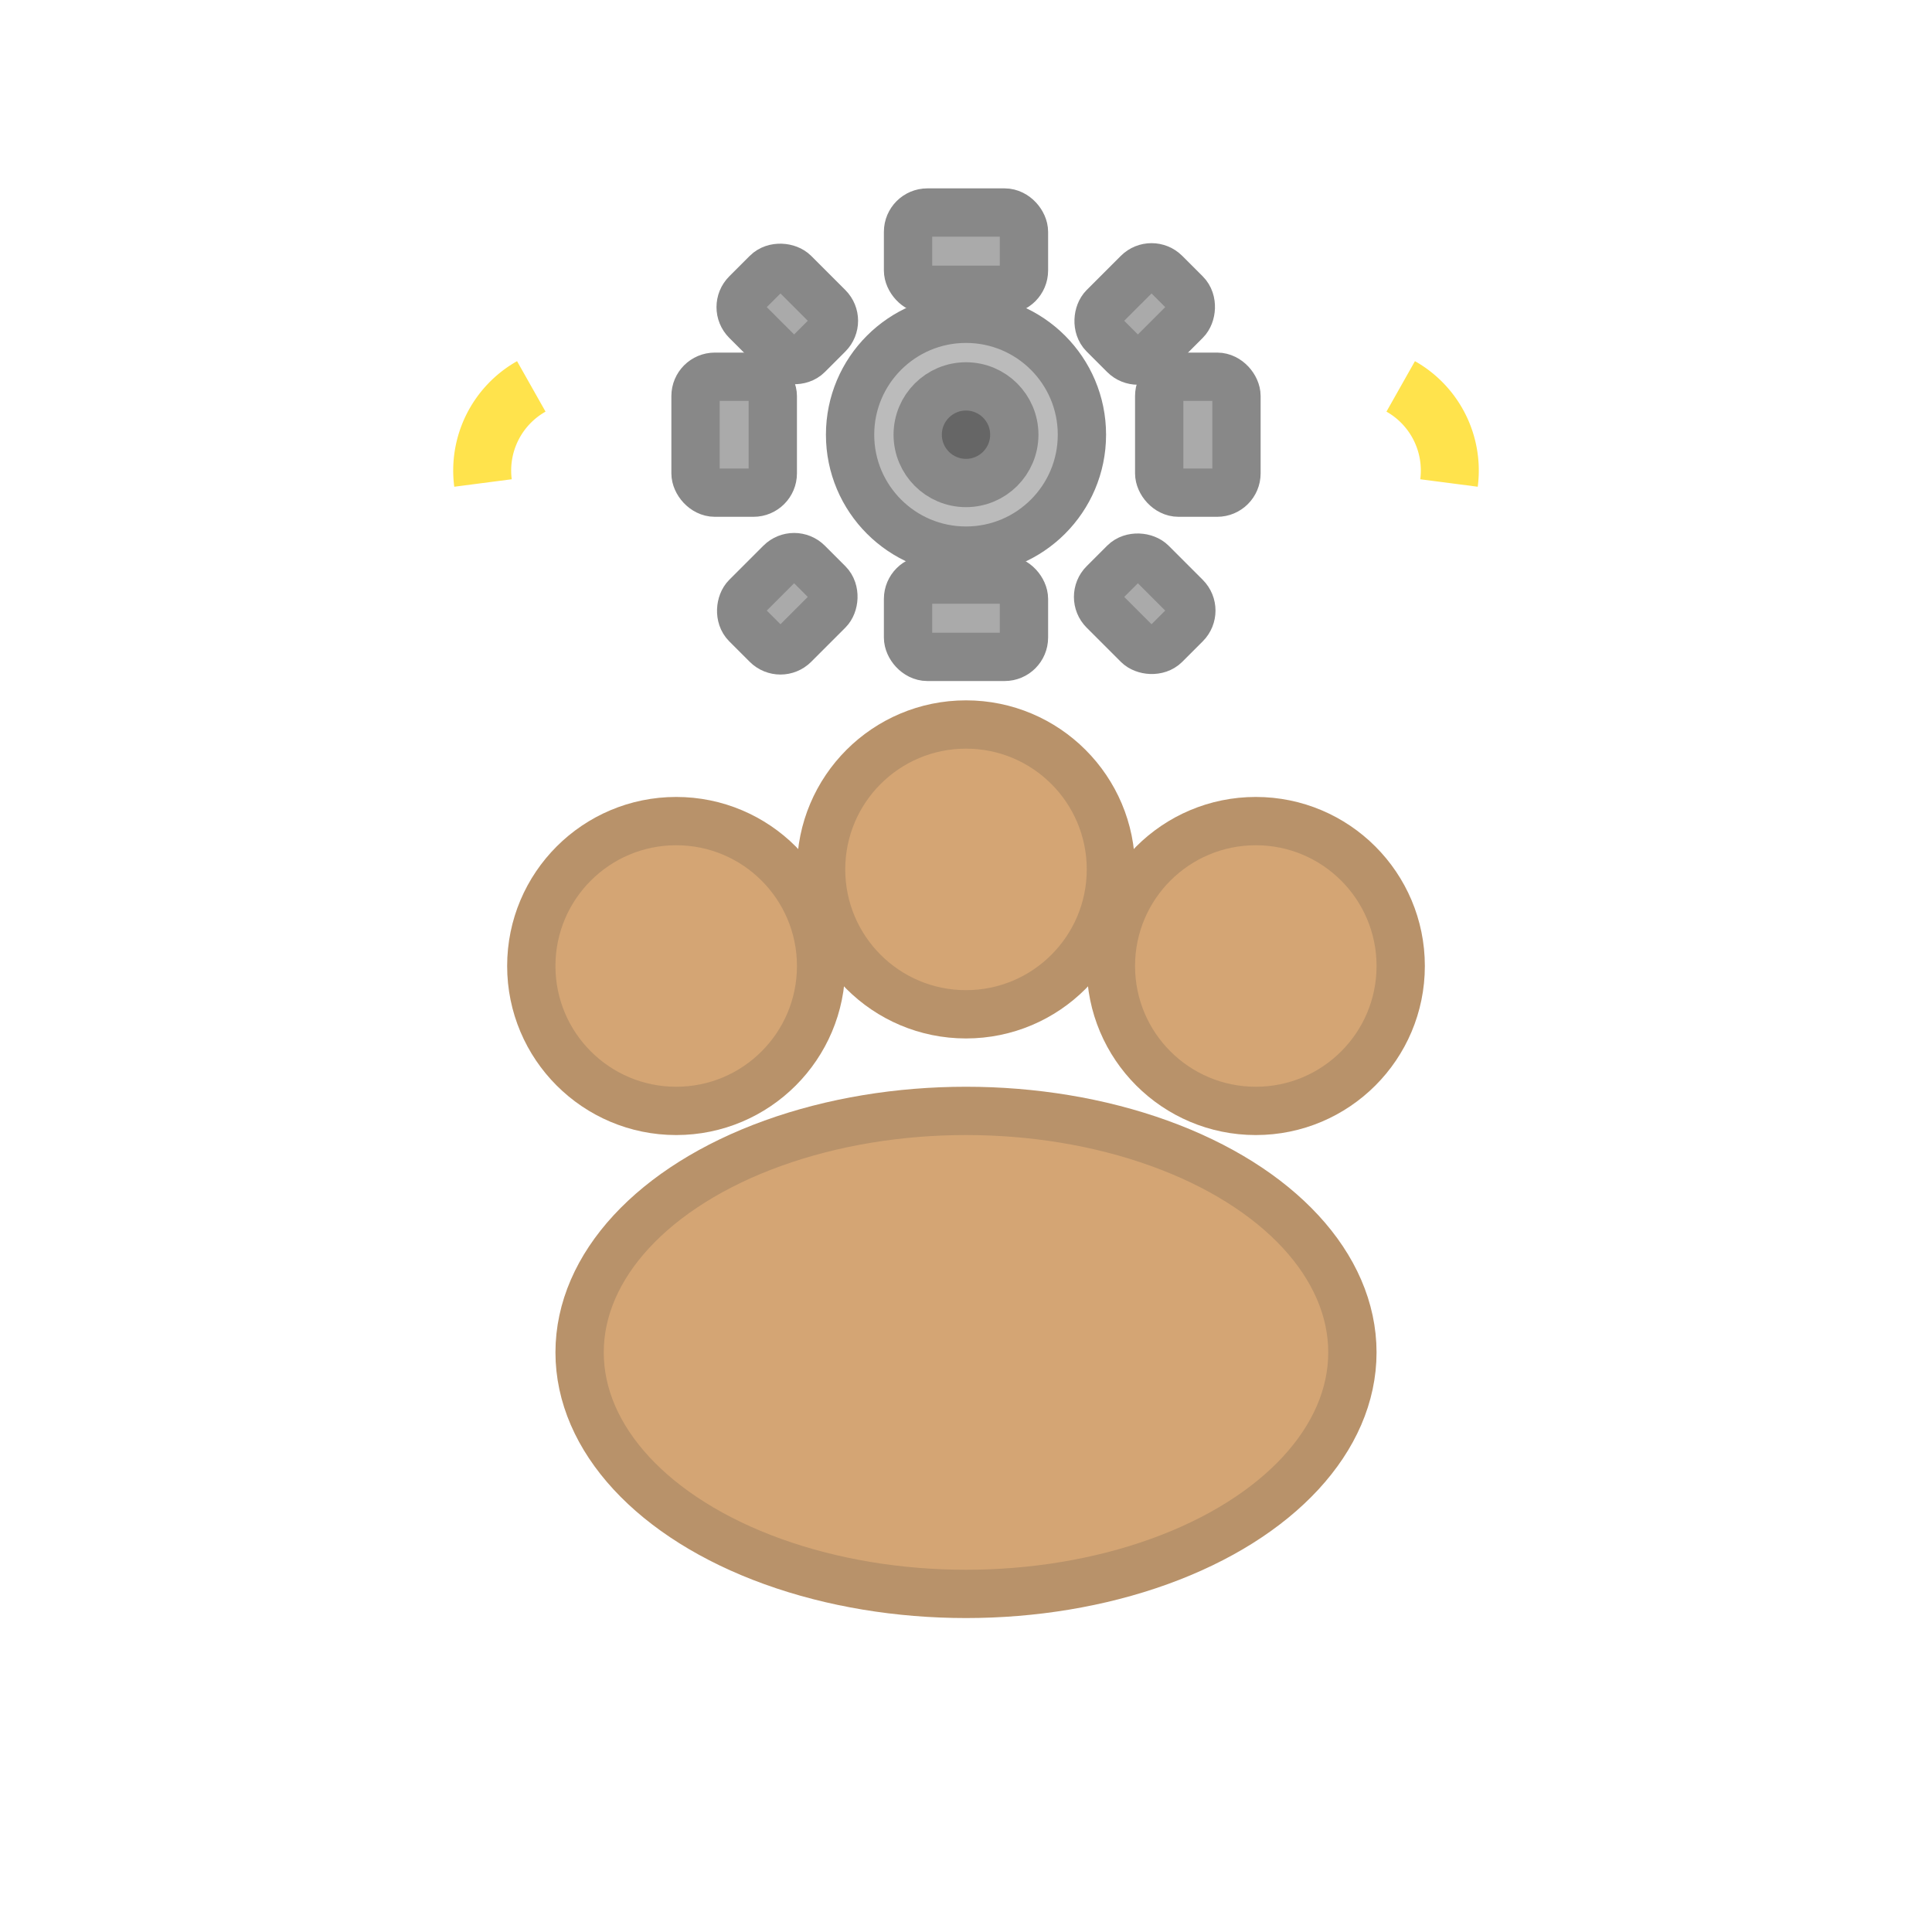 <svg width="20" height="20" viewBox="0 0 20 20" xmlns="http://www.w3.org/2000/svg">
  <!-- Cat paw (dark mode - lighter colors) -->
  <g fill="#D4A574" stroke="#B8926A" stroke-width="0.5">
    <!-- Main paw pad -->
    <ellipse cx="10" cy="14" rx="4" ry="2.5" />
    
    <!-- Toe pads -->
    <circle cx="7" cy="10" r="1.5" />
    <circle cx="10" cy="9" r="1.5" />
    <circle cx="13" cy="10" r="1.5" />
  </g>
  
  <!-- Gear/settings icon -->
  <g fill="#AAA" stroke="#888" stroke-width="0.5">
    <!-- Center circle -->
    <circle cx="10" cy="4.5" r="1.2" fill="#BBB" />
    
    <!-- Gear teeth -->
    <g fill="#AAA">
      <rect x="9.4" y="2.2" width="1.2" height="0.8" rx="0.2" />
      <rect x="9.4" y="6" width="1.2" height="0.8" rx="0.2" />
      <rect x="7.2" y="3.9" width="0.8" height="1.2" rx="0.2" />
      <rect x="12" y="3.9" width="0.8" height="1.2" rx="0.2" />
      
      <!-- Diagonal teeth -->
      <rect x="7.8" y="2.8" width="0.7" height="0.9" rx="0.2" transform="rotate(-45 8.15 3.25)" />
      <rect x="11.5" y="2.8" width="0.7" height="0.9" rx="0.2" transform="rotate(45 11.85 3.25)" />
      <rect x="7.8" y="5.8" width="0.7" height="0.9" rx="0.2" transform="rotate(45 8.15 6.25)" />
      <rect x="11.5" y="5.8" width="0.7" height="0.9" rx="0.2" transform="rotate(-45 11.85 6.25)" />
    </g>
    
    <!-- Center hole -->
    <circle cx="10" cy="4.5" r="0.5" fill="#666" />
  </g>
  
  <!-- Sparkle effects suggesting motion/adjustment -->
  <g stroke="#FFD700" stroke-width="0.6" fill="none" opacity="0.7">
    <path d="M 14.5 4 A 1 1 0 0 1 15 5" />
    <path d="M 5.5 4 A 1 1 0 0 0 5 5" />
  </g>
</svg>
